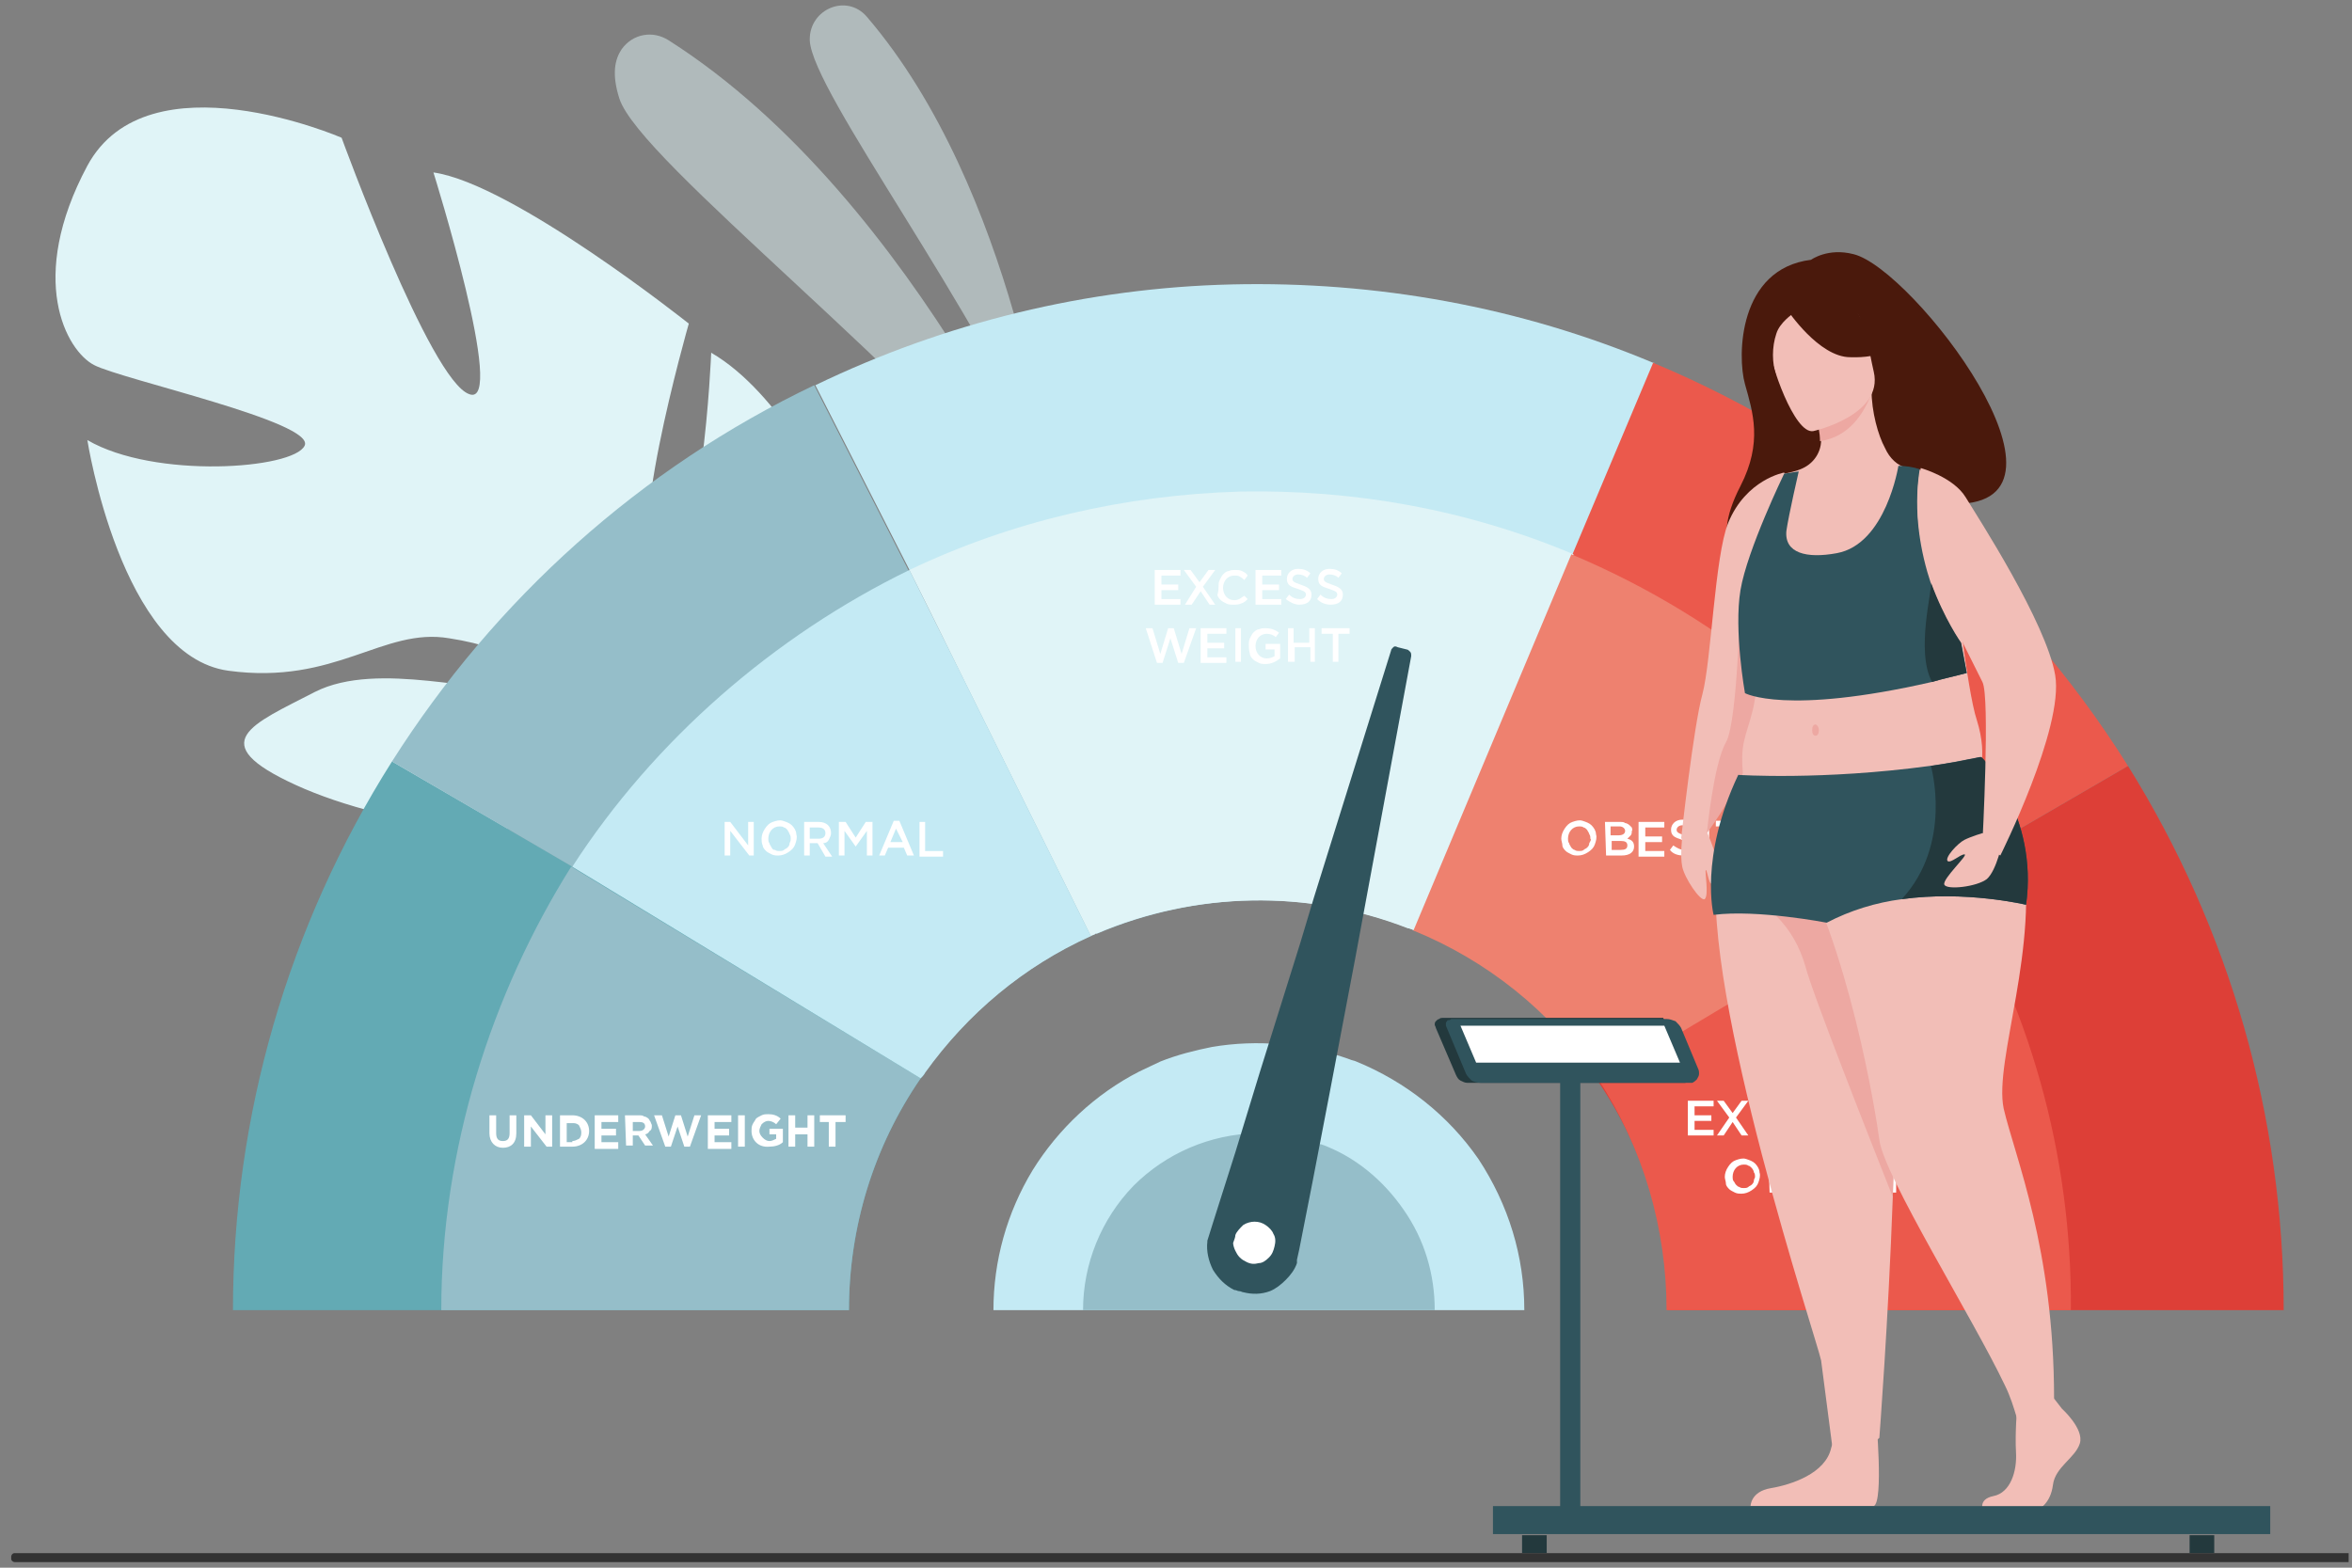 <?xml version="1.0" encoding="utf-8"?>
<!-- Generator: Adobe Illustrator 25.3.1, SVG Export Plug-In . SVG Version: 6.00 Build 0)  -->
<svg version="1.1" id="圖層_1" xmlns="http://www.w3.org/2000/svg" xmlns:xlink="http://www.w3.org/1999/xlink" x="0px" y="0px"
	 viewBox="0 0 210 140" style="enable-background:new 0 0 210 140;" xml:space="preserve">
<rect x="0" y="0" width="210" height="140" fill="#808080" stroke="none"/>
<style type="text/css">
	.st0{clip-path:url(#SVGID_2_);}
	.st1{opacity:0.5;fill:#E0F4F7;enable-background:new    ;}
	.st2{fill:#E0F4F7;}
	.st3{fill:#C4EAF4;}
	.st4{fill:#63AAB4;}
	.st5{fill:#95BEC9;}
	.st6{fill:#DD3F37;}
	.st7{fill:#EB594C;}
	.st8{fill:#EE816F;}
	.st9{fill:#30545D;}
	.st10{fill:#FFFFFF;}
	.st11{fill:#F2BEB7;}
	.st12{fill:#EDA8A2;}
	.st13{fill:#4A190C;}
	.st14{fill:#23393D;}
	.st15{fill:#333333;}
</style>
<g>
	<defs>
		<rect id="SVGID_1_" x="0.2" width="209.5" height="140"/>
	</defs>
	<clipPath id="SVGID_2_">
		<use xlink:href="#SVGID_1_"  style="overflow:visible;"/>
	</clipPath>
	<g class="st0">
		<path class="st1" d="M93.7,42.8c0,0-3.1-25.9-16.3-41.3c-1.8-2.1-5.1-0.7-5.1,2v0.1C72.5,8.2,87.4,27.7,93.7,42.8z"/>
		<path class="st1" d="M95.4,50.2c0,0-13.2-32.3-35.7-46.6c-1.4-0.9-3.2-0.6-4.2,0.8c-0.6,0.9-0.9,2.2-0.2,4.4
			C57.1,14.4,82.2,33.6,95.4,50.2z"/>
		<path class="st2" d="M63.5,31.5c0,0-0.8,19.8-4.5,19.4c-3.7-0.4,2.5-22,2.5-22S45.8,16.4,38.7,15.4c0,0,6.6,21.1,3.2,19.8
			C38.4,34,30.5,12.3,30.5,12.3S13.2,4.8,7.8,14.8C2.4,24.9,5.9,31.3,8.4,32.6c2.5,1.3,19.8,5.1,18.8,7.2c-1,2.1-13.4,3-19.4-0.5
			c0,0,3,19.3,12.6,20.6c9.6,1.3,13.8-3.9,19.7-2.9c5.9,0.9,9.8,3.5,6.5,4.3c-3.3,0.9-12.8-2.4-18.5,0.5c-5.6,2.9-10,4.5-1.7,8.3
			c8.3,3.8,24.2,6.3,28.9,0.4c0.2-0.3,0.4-0.5,0.6-0.7c-0.2,0.3-0.4,0.5-0.6,0.7c1.4,1.3,2.8,6.3,3.6,10.2c0.1,0.6,0.3,1.5,0.6,2.8
			c0.1,0.5,0.2,1,0.3,1.3c1.3,8.4-3.4,21.3-3.4,21.3l1.7,0.9c7.2-12.4,2.5-25.1,2.5-25.1c-2.7-9.8-0.7-17.4-0.7-17.4
			s18.9-5.5,14.1-20C74.1,44.4,69.7,35.1,63.5,31.5z"/>
		<path class="st3" d="M147.7,32.4l-7.2,17.1l-14.2,33.6c-0.2-0.1-0.3-0.1-0.5-0.2c-9-3.5-19-3.3-27.9,0.5l-2-4L81.2,50.9l-8.4-16.5
			c11.6-5.6,24.3-8.7,37.2-9c12.9-0.3,25.7,2,37.6,7L147.7,32.4z"/>
		<path class="st4" d="M82.6,95.8c-0.1,0.2-0.3,0.4-0.4,0.5c-4.2,6.1-6.4,13.3-6.4,20.7v0h-55c0-17.3,4.9-34.3,14.2-49l16,9.3
			L82.6,95.8z"/>
		<path class="st5" d="M97.8,83.4c-0.1,0.1-0.3,0.1-0.4,0.2l-0.1,0c-5.9,2.7-10.9,6.9-14.7,12.1L51.1,77.4L35,68
			c9.2-14.5,22.2-26.2,37.7-33.6l8.4,16.5l14.6,28.5L97.8,83.4z"/>
		<path class="st6" d="M148.9,117L148.9,117c0-7.3-2.1-14.4-6.2-20.4c-0.1-0.2-0.2-0.3-0.3-0.5L174,77.7l16-9.3
			c9.1,14.6,13.9,31.4,13.9,48.6H148.9z"/>
		<path class="st7" d="M190,68.4l-16,9.3l-31.5,18.4c-4-5.8-9.6-10.3-16.2-13c0,0-0.1,0-0.1,0l14.2-33.6l7.2-17.1
			C165.1,39.7,179.9,52.3,190,68.4z"/>
		<path class="st2" d="M126.3,83.1C126.2,83.1,126.2,83.1,126.3,83.1c-0.2-0.1-0.4-0.2-0.6-0.2c-9-3.5-19-3.3-27.9,0.5
			c-0.1,0.1-0.3,0.1-0.4,0.2L81.2,50.9c9.2-4.4,19.3-6.7,29.5-7c10.2-0.2,20.3,1.6,29.8,5.6L126.3,83.1z"/>
		<path class="st5" d="M82.2,96.3c-4.2,6.1-6.4,13.3-6.4,20.7H39.4c0-14.4,4.5-28.3,11.6-39.6L82.2,96.3z"/>
		<path class="st3" d="M97.4,83.6L97.4,83.6c-6,2.7-11,6.9-14.8,12.2c-0.1,0.2-0.3,0.4-0.4,0.5L51.1,77.4
			c7.3-11.3,18-20.6,30.1-26.5L97.4,83.6z"/>
		<path class="st7" d="M184.9,117h-36.1c0-7.3-2.1-14.5-6.1-20.6l31.2-18.6C181.2,89.6,185,103.1,184.9,117z"/>
		<path class="st8" d="M142.7,96.6c-0.1-0.2-0.2-0.3-0.3-0.5c-4-5.8-9.6-10.3-16.2-13l14.1-33.6c13.8,5.8,25.5,15.6,33.6,28.3
			C174.1,77.9,142.7,96.6,142.7,96.6z"/>
		<path class="st3" d="M136.1,117H88.7c0-4.4,1.2-8.7,3.5-12.5c2.3-3.7,5.6-6.8,9.5-8.8c0.6-0.3,1.3-0.6,1.9-0.9
			c1.5-0.6,3.1-1,4.6-1.3c4.1-0.7,8.4-0.3,12.3,1.1c0.2,0.1,0.4,0.1,0.6,0.2c4.4,1.8,8.2,4.8,10.9,8.7
			C134.7,107.6,136.1,112.2,136.1,117z"/>
		<path class="st5" d="M128.1,117H96.7c0-4.1,1.6-8.1,4.5-11.1c2.9-2.9,6.8-4.6,11-4.7h0.2c1.7,0,3.4,0.3,5,0.8
			c0.2,0.1,0.4,0.2,0.6,0.2c3,1.1,5.5,3.2,7.3,5.8C127.2,110.7,128.1,113.8,128.1,117z"/>
		<path class="st9" d="M113.4,115.3c-0.8,0.3-1.6,0.3-2.4,0.1c-0.1,0-0.2-0.1-0.4-0.1c-0.1,0-0.2-0.1-0.4-0.1
			c-0.8-0.4-1.4-1-1.9-1.8c-0.4-0.8-0.6-1.7-0.5-2.5c0,0,0-0.1,0-0.1l0.5-1.6l2-6.3l2.2-7.2l3.6-11.5l1.2-4l6.9-22.1
			c0-0.1,0.1-0.2,0.2-0.3c0.1-0.1,0.2-0.1,0.4,0l0.8,0.2c0.1,0,0.2,0.1,0.3,0.2c0.1,0.1,0.1,0.2,0.1,0.4L121,85.6l-2.3,12.1
			l-1.5,7.8l-1.2,6.1l-0.2,0.9l0,0.2c0,0,0,0.1,0,0.1c-0.2,0.6-0.6,1.1-1,1.5C114.4,114.7,113.9,115.1,113.4,115.3z"/>
		<path class="st10" d="M110.3,110.3c0.1-0.3,0.4-0.6,0.7-0.9c0.3-0.2,0.7-0.3,1-0.3c0.4,0,0.7,0.1,1,0.3c0.3,0.2,0.6,0.5,0.7,0.8
			c0.2,0.3,0.2,0.7,0.1,1.1c-0.1,0.4-0.2,0.7-0.5,1c-0.3,0.3-0.6,0.5-0.9,0.5c-0.4,0.1-0.7,0.1-1.1-0.1c-0.2-0.1-0.4-0.2-0.6-0.4
			c-0.2-0.2-0.3-0.4-0.4-0.6c-0.1-0.2-0.2-0.5-0.2-0.7C110.2,110.7,110.3,110.5,110.3,110.3z"/>
		<path class="st10" d="M64.7,73.4h0.5l1.6,2.1v-2.1h0.5v3h-0.4l-1.7-2.2v2.2h-0.5L64.7,73.4z"/>
		<path class="st10" d="M68,74.9c0-0.3,0.1-0.6,0.3-0.9s0.4-0.5,0.7-0.6c0.3-0.1,0.6-0.2,0.9-0.1c0.3,0.1,0.6,0.2,0.8,0.4
			c0.2,0.2,0.4,0.5,0.4,0.8c0.1,0.3,0,0.6-0.1,0.9c-0.1,0.3-0.3,0.5-0.6,0.7c-0.3,0.2-0.6,0.3-0.9,0.3c-0.2,0-0.4,0-0.6-0.1
			c-0.2-0.1-0.4-0.2-0.5-0.3c-0.1-0.1-0.3-0.3-0.3-0.5C68,75.3,68,75.1,68,74.9z M70.6,74.9c0-0.1,0-0.3-0.1-0.4
			c0-0.1-0.1-0.2-0.2-0.4c-0.1-0.1-0.2-0.2-0.3-0.2c-0.1-0.1-0.3-0.1-0.4-0.1c-0.6,0-1,0.5-1,1.1c0,0.1,0,0.3,0.1,0.4
			c0,0.1,0.1,0.2,0.2,0.4s0.2,0.2,0.3,0.2c0.1,0.1,0.3,0.1,0.4,0.1c0.1,0,0.3,0,0.4-0.1c0.1-0.1,0.2-0.1,0.3-0.2
			c0.1-0.1,0.2-0.2,0.2-0.4C70.6,75.1,70.6,75,70.6,74.9z"/>
		<path class="st10" d="M71.8,73.4h1.3c0.7,0,1.1,0.4,1.1,1c0,0.2-0.1,0.4-0.2,0.6c-0.1,0.2-0.3,0.3-0.5,0.3l0.8,1.2h-0.6L73,75.3
			h-0.7v1.1h-0.5L71.8,73.4z M73.1,74.9c0.4,0,0.6-0.2,0.6-0.5c0-0.3-0.2-0.5-0.6-0.5h-0.8v1H73.1z"/>
		<path class="st10" d="M74.9,73.4h0.6l0.9,1.4l0.9-1.4h0.6v3h-0.5v-2.2l-1,1.4h0l-1-1.4v2.2h-0.5L74.9,73.4z"/>
		<path class="st10" d="M79.8,73.3h0.5l1.3,3.1h-0.6l-0.3-0.7h-1.4L79,76.4h-0.5L79.8,73.3z M80.6,75.2L80,74l-0.5,1.2H80.6z"/>
		<path class="st10" d="M82.1,73.4h0.5v2.6h1.6v0.5h-2.1V73.4z"/>
		<path class="st10" d="M103.1,50.9h2.3v0.5h-1.7v0.8h1.5v0.5h-1.5v0.8h1.7v0.5h-2.3V50.9z"/>
		<path class="st10" d="M106.8,52.4l-1.1-1.5h0.6l0.8,1.1l0.8-1.1h0.6l-1.1,1.5l1.1,1.6H108l-0.8-1.2l-0.8,1.2h-0.6L106.8,52.4z"/>
		<path class="st10" d="M108.8,52.4c0-0.2,0-0.4,0.1-0.6c0.1-0.2,0.2-0.4,0.3-0.5c0.1-0.1,0.3-0.3,0.5-0.3c0.2-0.1,0.4-0.1,0.6-0.1
			c0.2,0,0.4,0,0.6,0.1c0.2,0.1,0.4,0.2,0.5,0.4l-0.3,0.4c-0.1-0.1-0.2-0.2-0.4-0.3c-0.1-0.1-0.3-0.1-0.5-0.1c-0.6,0-1,0.5-1,1.1
			c0,0.6,0.4,1.1,1,1.1c0.4,0,0.6-0.2,0.9-0.4l0.3,0.3c-0.2,0.2-0.3,0.3-0.6,0.4c-0.2,0.1-0.4,0.1-0.7,0.1c-0.2,0-0.4,0-0.6-0.1
			c-0.2-0.1-0.4-0.2-0.5-0.3c-0.1-0.1-0.3-0.3-0.3-0.5C108.8,52.8,108.8,52.6,108.8,52.4z"/>
		<path class="st10" d="M112.1,50.9h2.3v0.5h-1.7v0.8h1.5v0.5h-1.5v0.8h1.7v0.5h-2.3V50.9z"/>
		<path class="st10" d="M114.8,53.5l0.3-0.4c0.3,0.3,0.6,0.4,1,0.4c0.3,0,0.5-0.2,0.5-0.4c0-0.2-0.1-0.3-0.7-0.5
			c-0.6-0.2-1-0.3-1-0.9c0-0.5,0.4-0.9,1-0.9c0.4,0,0.8,0.1,1.1,0.4l-0.3,0.4c-0.2-0.2-0.5-0.3-0.8-0.3c-0.3,0-0.5,0.2-0.5,0.4
			c0,0.2,0.1,0.3,0.7,0.5c0.6,0.2,1,0.4,1,0.9c0,0.6-0.4,0.9-1.1,0.9C115.6,54,115.2,53.8,114.8,53.5z"/>
		<path class="st10" d="M117.6,53.5l0.3-0.4c0.3,0.3,0.6,0.4,1,0.4c0.3,0,0.5-0.2,0.5-0.4c0-0.2-0.1-0.3-0.7-0.5
			c-0.6-0.2-1-0.3-1-0.9c0-0.5,0.4-0.9,1-0.9c0.4,0,0.8,0.1,1.1,0.4l-0.3,0.4c-0.2-0.2-0.5-0.3-0.8-0.3c-0.3,0-0.5,0.2-0.5,0.4
			c0,0.2,0.1,0.3,0.7,0.5c0.6,0.2,1,0.4,1,0.9c0,0.6-0.4,0.9-1.1,0.9C118.3,54,117.9,53.8,117.6,53.5z"/>
		<path class="st10" d="M102.3,56.1h0.6l0.7,2.3l0.7-2.3h0.5l0.7,2.3l0.7-2.3h0.6l-1.1,3.1h-0.5l-0.7-2.2l-0.7,2.2h-0.5L102.3,56.1z
			"/>
		<path class="st10" d="M107.3,56.1h2.2v0.5h-1.7v0.8h1.5v0.5h-1.5v0.8h1.7v0.5h-2.3V56.1z"/>
		<path class="st10" d="M110.3,56.1h0.5v3h-0.5L110.3,56.1z"/>
		<path class="st10" d="M111.5,57.6c0-0.2,0-0.4,0.1-0.6c0.1-0.2,0.2-0.4,0.3-0.5c0.1-0.1,0.3-0.3,0.5-0.3c0.2-0.1,0.4-0.1,0.6-0.1
			c0.4,0,0.8,0.1,1.2,0.4l-0.3,0.4c-0.2-0.2-0.5-0.3-0.8-0.3c-0.6,0-1,0.5-1,1.1c0,0.6,0.4,1.1,1,1.1c0.3,0,0.5-0.1,0.7-0.2v-0.6
			H113v-0.5h1.3v1.3c-0.4,0.3-0.8,0.5-1.3,0.5c-0.2,0-0.4,0-0.6-0.1c-0.2-0.1-0.4-0.2-0.5-0.3s-0.3-0.3-0.3-0.5
			C111.5,58,111.5,57.8,111.5,57.6z"/>
		<path class="st10" d="M115,56.1h0.5v1.3h1.4v-1.3h0.5v3H117v-1.3h-1.4v1.3H115V56.1z"/>
		<path class="st10" d="M119,56.6h-1v-0.5h2.5v0.5h-1v2.5H119V56.6z"/>
		<path class="st10" d="M139.4,74.9c0-0.3,0.1-0.6,0.3-0.9c0.2-0.3,0.4-0.5,0.7-0.6c0.3-0.1,0.6-0.2,0.9-0.1
			c0.3,0.1,0.6,0.2,0.8,0.4c0.2,0.2,0.4,0.5,0.4,0.8c0.1,0.3,0,0.6-0.1,0.9c-0.1,0.3-0.3,0.5-0.6,0.7c-0.3,0.2-0.6,0.3-0.9,0.3
			c-0.2,0-0.4,0-0.6-0.1c-0.2-0.1-0.4-0.2-0.5-0.3c-0.1-0.1-0.3-0.3-0.3-0.5C139.5,75.3,139.4,75.1,139.4,74.9z M142,74.9
			c0-0.1,0-0.3-0.1-0.4c0-0.1-0.1-0.2-0.2-0.4c-0.1-0.1-0.2-0.2-0.3-0.2c-0.1-0.1-0.3-0.1-0.4-0.1c-0.6,0-1,0.5-1,1.1
			c0,0.1,0,0.3,0.1,0.4c0,0.1,0.1,0.2,0.2,0.4c0.1,0.1,0.2,0.2,0.3,0.2c0.1,0.1,0.3,0.1,0.4,0.1c0.1,0,0.3,0,0.4-0.1
			c0.1-0.1,0.2-0.1,0.3-0.2c0.1-0.1,0.2-0.2,0.2-0.4C142,75.1,142.1,75,142,74.9L142,74.9z"/>
		<path class="st10" d="M143.3,73.4h1.4c0.1,0,0.3,0,0.4,0.1c0.1,0,0.3,0.1,0.4,0.2c0.1,0.1,0.1,0.1,0.2,0.2c0,0.1,0.1,0.2,0,0.3
			c0,0.1,0,0.3-0.1,0.4s-0.2,0.2-0.3,0.3c0.4,0.1,0.6,0.3,0.6,0.7c0,0.5-0.4,0.8-1.1,0.8h-1.4L143.3,73.4z M144.5,74.6
			c0.3,0,0.6-0.1,0.6-0.4c0-0.2-0.2-0.4-0.5-0.4h-0.8v0.8H144.5z M144.7,75.9c0.4,0,0.6-0.1,0.6-0.4c0-0.3-0.2-0.4-0.6-0.4h-0.8v0.8
			H144.7z"/>
		<path class="st10" d="M146.4,73.4h2.2v0.5h-1.7v0.8h1.5v0.5h-1.5v0.8h1.7v0.5h-2.3V73.4z"/>
		<path class="st10" d="M149.1,75.9l0.3-0.4c0.3,0.2,0.6,0.4,1,0.4c0.3,0,0.5-0.2,0.5-0.4c0-0.2-0.1-0.3-0.7-0.5
			c-0.6-0.2-1-0.3-1-0.9c0-0.5,0.4-0.9,1-0.9c0.4,0,0.8,0.1,1.1,0.4l-0.3,0.4c-0.2-0.2-0.5-0.3-0.8-0.3c-0.3,0-0.5,0.2-0.5,0.4
			c0,0.2,0.1,0.3,0.7,0.5c0.6,0.2,1,0.4,1,0.9c0,0.6-0.4,0.9-1.1,0.9C149.9,76.4,149.4,76.3,149.1,75.9z"/>
		<path class="st10" d="M152.1,73.4h0.5v3h-0.5V73.4z"/>
		<path class="st10" d="M154.2,73.8h-1v-0.5h2.5v0.5h-1v2.5h-0.5V73.8z"/>
		<path class="st10" d="M157.1,75.2l-1.2-1.8h0.6l0.9,1.3l0.9-1.3h0.6l-1.2,1.8v1.2h-0.5L157.1,75.2z"/>
		<path class="st10" d="M150.7,98.3h2.3v0.5h-1.7v0.8h1.5v0.5h-1.5v0.8h1.7v0.5h-2.3V98.3z"/>
		<path class="st10" d="M154.4,99.8l-1.1-1.5h0.6l0.8,1.1l0.8-1.1h0.6l-1.1,1.5l1.1,1.6h-0.6l-0.8-1.2l-0.8,1.2h-0.6L154.4,99.8z"/>
		<path class="st10" d="M157.5,98.8h-1v-0.5h2.5v0.5h-1v2.5h-0.5L157.5,98.8z"/>
		<path class="st10" d="M159.5,98.3h1.4c0.7,0,1.1,0.4,1.1,1c0,0.2-0.1,0.4-0.2,0.6c-0.1,0.2-0.3,0.3-0.5,0.3l0.8,1.2h-0.6l-0.8-1.1
			h-0.7v1.1h-0.5L159.5,98.3z M160.9,99.8c0.4,0,0.6-0.2,0.6-0.5c0-0.3-0.2-0.5-0.6-0.5h-0.8v1H160.9z"/>
		<path class="st10" d="M162.7,98.3h2.2v0.5h-1.7v0.8h1.5v0.5h-1.5v0.8h1.7v0.5h-2.3L162.7,98.3z"/>
		<path class="st10" d="M165.6,98.3h0.6l0.9,1.4l0.9-1.4h0.6v3H168v-2.2l-1,1.4h0l-0.9-1.4v2.2h-0.5L165.6,98.3z"/>
		<path class="st10" d="M169.4,98.3h2.2v0.5h-1.7v0.8h1.5v0.5h-1.5v0.8h1.7v0.5h-2.3L169.4,98.3z"/>
		<path class="st10" d="M172.3,98.3h0.5v2.6h1.6v0.5h-2.1V98.3z"/>
		<path class="st10" d="M175.3,100.2l-1.2-1.8h0.6l0.8,1.3l0.9-1.3h0.6l-1.2,1.8v1.2h-0.5V100.2z"/>
		<path class="st10" d="M154,105.1c0-0.3,0.1-0.6,0.3-0.9c0.2-0.3,0.4-0.5,0.7-0.6s0.6-0.2,0.9-0.1c0.3,0.1,0.6,0.2,0.8,0.4
			c0.2,0.2,0.4,0.5,0.4,0.8c0.1,0.3,0,0.6-0.1,0.9c-0.1,0.3-0.3,0.5-0.6,0.7c-0.3,0.2-0.6,0.3-0.9,0.3c-0.2,0-0.4,0-0.6-0.1
			c-0.2-0.1-0.4-0.2-0.5-0.3c-0.1-0.1-0.3-0.3-0.3-0.5C154.1,105.5,154,105.3,154,105.1z M156.7,105.1c0-0.1,0-0.3-0.1-0.4
			c0-0.1-0.1-0.3-0.2-0.4c-0.1-0.1-0.2-0.2-0.3-0.2c-0.1-0.1-0.3-0.1-0.4-0.1c-0.6,0-1,0.5-1,1.1c0,0.1,0,0.3,0.1,0.4
			c0.1,0.1,0.1,0.2,0.2,0.3c0.1,0.1,0.2,0.2,0.3,0.2c0.1,0.1,0.3,0.1,0.4,0.1c0.1,0,0.3,0,0.4-0.1c0.1-0.1,0.2-0.1,0.3-0.2
			c0.1-0.1,0.2-0.2,0.2-0.4C156.6,105.3,156.7,105.2,156.7,105.1z"/>
		<path class="st10" d="M157.9,103.5h1.4c0.1,0,0.3,0,0.4,0.1c0.1,0,0.3,0.1,0.4,0.2c0.1,0.1,0.1,0.1,0.2,0.2c0,0.1,0.1,0.2,0,0.3
			c0,0.1,0,0.3-0.1,0.4c-0.1,0.1-0.2,0.2-0.3,0.3c0.4,0.1,0.6,0.3,0.6,0.7c0,0.5-0.4,0.8-1.1,0.8h-1.4L157.9,103.5z M159.1,104.8
			c0.3,0,0.6-0.1,0.6-0.4c0-0.2-0.2-0.4-0.5-0.4h-0.8v0.8H159.1z M159.3,106.1c0.4,0,0.6-0.1,0.6-0.4c0-0.3-0.2-0.4-0.6-0.4h-0.8
			v0.8H159.3z"/>
		<path class="st10" d="M161,103.5h2.3v0.5h-1.7v0.8h1.5v0.5h-1.5v0.8h1.7v0.5H161L161,103.5z"/>
		<path class="st10" d="M163.7,106.1l0.3-0.4c0.3,0.2,0.6,0.4,1,0.4c0.3,0,0.5-0.2,0.5-0.4c0-0.2-0.1-0.3-0.7-0.5
			c-0.6-0.2-1-0.3-1-0.9c0-0.5,0.4-0.9,1-0.9c0.4,0,0.8,0.1,1.1,0.4l-0.3,0.4c-0.2-0.2-0.5-0.3-0.8-0.3c-0.3,0-0.5,0.2-0.5,0.4
			c0,0.2,0.1,0.3,0.7,0.5c0.6,0.2,1,0.4,1,0.9c0,0.6-0.4,0.9-1.1,0.9C164.5,106.6,164,106.5,163.7,106.1z"/>
		<path class="st10" d="M166.7,103.5h0.5v3h-0.5L166.7,103.5z"/>
		<path class="st10" d="M168.8,104h-1v-0.5h2.5v0.5h-1v2.5h-0.5V104z"/>
		<path class="st10" d="M171.8,105.4l-1.2-1.8h0.6l0.8,1.3l0.9-1.3h0.6l-1.2,1.8v1.2h-0.5V105.4z"/>
		<path class="st11" d="M167.5,126.5c0,0,0.7,7.6-0.2,8l-11,0c0,0,0-1.3,1.8-1.6c1.8-0.3,4.9-1.3,5.4-3.6
			C164.1,127,167.5,126.5,167.5,126.5z"/>
		<path class="st11" d="M169,106.9c-0.4,11.1-1.2,21.5-1.2,21.5s-0.5,0.6-2.2,1c-0.7,0.2-1.4,0.2-2-0.2c0,0-0.8-6.2-1-7.7
			c-0.3-1.6-10.7-32.7-9.3-44.2c0.9-8.1,5.3-13.3,5.3-13.3h8.6c0,0,0,6,0.7,14c0.2,2.3,0.5,4.7,0.8,7.2
			C169.3,90.2,169.3,98.7,169,106.9z"/>
		<path class="st12" d="M169,106.9c-1.9-4.8-7.2-18.2-7.8-20.6c-0.5-1.7-1.3-3.2-2.6-4.5l9.3-3.7c0.2,2.3,0.5,4.7,0.8,7.2
			C169.3,90.2,169.3,98.7,169,106.9z"/>
		<path class="st13" d="M165.5,22.7c-2.3-0.6-3.8,0.5-3.8,0.5c-6.5,0.8-6.6,8.6-5.9,11.1s1.6,5.2-0.4,9.1
			c-5.9,11.4,11.3,7.8,11.3,7.8c-1.7-7.6,8.1-7,7.9-6.2C186.9,45,170.8,24,165.5,22.7z"/>
		<path class="st11" d="M152.2,73.8c0,0,1.1,2.5,1.1,3.2c0,0.7-0.3,1.8-0.5,1.9c-0.2,0.1-0.4-1.3-0.5-1.2c-0.1,0.1,0.3,2.3-0.1,2.6
			c-0.4,0.2-1.8-1.9-2-2.9c-0.2-1,0-2.6,0-2.6L152.2,73.8z"/>
		<path class="st11" d="M163.4,51.5c0,0-1.6,1.8-3.1,4.8c-0.7,1.4-1.2,2.8-1.6,4.3c-1,3.9-4.9,11.3-6.3,13.8
			c-0.3,0.5-0.5,0.8-0.5,0.8l-1.8-0.3c0,0,1.1-10,1.9-12.9c0.8-3,1.1-12.3,2.3-15.3c1.6-3.9,5-4.5,5-4.5L163.4,51.5z"/>
		<path class="st12" d="M160.3,56.3c-0.7,1.4-1.2,2.8-1.6,4.3c-1,3.9-2.9,9.2-6.3,13.8c0,0,0.6-6.2,1.7-8.1
			c1.1-1.9,1.3-13.9,1.3-13.9L160.3,56.3z"/>
		<path class="st11" d="M184.1,125.8c0,0,2,1.8,1.6,3.1c-0.4,1.3-2.2,2.1-2.4,3.7c-0.2,1.6-1.2,2.4-2.1,2.4h-4.1
			c0,0-0.6-1.1,0.9-1.4c1.5-0.3,2.1-2.2,2-3.9c-0.1-1.7,0.1-4,0.1-4l3.3-0.8L184.1,125.8z"/>
		<path class="st11" d="M172,63.9c0,0,6.9,3.1,8.5,11.5c1.7,9.1-2.5,19.3-1.6,23.6c1,4.3,4.5,12.5,4.5,25.9c0,0-0.4,0.8-1.5,1.2
			c-0.4,0.1-1.4,0.5-1.8,0.6c-0.3-1-0.6-2-1.1-3c-2.8-5.9-10.8-18.7-11.2-21.9c-0.3-2.3-2.7-17.4-7.9-26.3
			c-1.3-2.1,0.8-10.6,0.8-10.6L172,63.9z"/>
		<path class="st11" d="M175.4,72c-2.3-5.1-3.7-6.6-3.4-8.1c0.2-1.2-0.6-21.9-0.6-21.9c-0.3-0.1-0.8-0.2-1.1-0.2
			c-0.9-0.2-1.6-0.9-2-1.8c-0.6-1.1-1.2-3.2-1.2-5.2l-2.2,0.1l-3.1,1c0,0,0.8,1.9,0.8,3.4v0c0,0.6-0.2,1.2-0.6,1.7
			c-0.4,0.5-0.9,0.8-1.5,1c-0.6,0.2-1.2,0.3-1.2,0.3s-1.8,5.1-2.1,10.4c-0.3,5.3,3.3,7.6,0,18.1C153.8,81.6,176.6,74.9,175.4,72z"/>
		<path class="st12" d="M161.8,36.4c0,0,0.7,1.5,0.7,3c2.7-0.4,3.9-2.6,4.5-4L161.8,36.4z"/>
		<path class="st11" d="M174.5,51.1c0,0,1.1,10.5,2,13.2c1.1,3.5,0,5.3,0,5.3l-11,2.7l-9.6-1.4c0,0-0.5-2.2-0.3-4
			c0.2-1.8,1.2-3.3,1.2-6c0-5.1-2.6-5.9-1.7-10.2c1-4.6,4.2-8.4,4.2-8.4s5.2,5.1,12.1-0.4L174.5,51.1z"/>
		<path class="st11" d="M161.9,38.5c0,0,6.3-1.4,5.4-5.3c-0.9-3.9-0.7-6.8-4.8-6c-4.1,0.7-4.5,2.4-4.5,3.8
			C158,32.3,160.2,38.8,161.9,38.5z"/>
		<path class="st13" d="M159.6,27.7c0,0,2.8,4.2,5.6,4.2C168,32,169,31,169,31c-1.6-0.8-2.8-2.2-3.5-3.8
			C165.5,27.2,160.4,25.2,159.6,27.7z"/>
		<path class="st13" d="M160.1,28c0,0-1.2,0.8-1.5,1.8c-0.4,1.2-0.4,2.6,0,3.8c0,0-2-2.8-1-4.9C158.7,26.5,160.1,28,160.1,28z"/>
		<path class="st9" d="M180.9,80.8c0,0-5.4-1.3-11.1-0.5c-2.3,0.3-4.6,1-6.7,2.1c0,0-6.2-1.2-10.1-0.7c0,0-1.3-5.1,2.2-12.5
			c0,0,7.5,0.5,17.1-0.8c1.5-0.2,3-0.5,4.5-0.8C177,67.6,182,72.9,180.9,80.8z"/>
		<path class="st9" d="M175.6,60.1c-1.1,0.3-2.1,0.5-3.1,0.8c-13.1,3-16.7,1-16.7,1s-1-5.6-0.4-9.2c0.6-3.6,3.9-10.4,3.9-10.4
			l1.3-0.2c0,0-0.9,3.9-1.1,5.3c-0.2,2,1.8,2.5,4.5,2c4.4-0.8,5.5-7.8,5.5-7.8c0.6,0,1.3,0.1,1.9,0.3c-0.6,3.9,0.1,7.5,1,10.2
			c1.2,3.3,2.7,5.4,2.7,5.4L175.6,60.1z"/>
		<path class="st14" d="M180.9,80.8c0,0-5.4-1.3-11.1-0.5c4.6-5,2.6-11.9,2.6-11.9c1.5-0.2,3-0.5,4.5-0.8
			C177,67.6,182,72.9,180.9,80.8z"/>
		<path class="st12" d="M162.4,65.2c0,0.3-0.1,0.5-0.3,0.5c-0.2,0-0.3-0.2-0.3-0.5c0-0.3,0.1-0.5,0.3-0.5
			C162.2,64.7,162.4,64.9,162.4,65.2z"/>
		<path class="st11" d="M171.5,41.8c0,0,2.9,0.8,4,2.6c1.1,1.8,7.2,11.2,8,15.9c0.8,4.7-4.9,16.1-4.9,16.1l-1.6-1.1
			c0,0,0.7-13.1,0-14.4c-0.8-1.6-1.7-3.4-1.7-3.4s-3.5-7.9-3.6-8.3C170.7,44.8,171.5,41.8,171.5,41.8z"/>
		<path class="st11" d="M177,74.4c0,0-1,0.3-1.6,0.6c-0.6,0.3-1.8,1.6-1.5,1.9c0.3,0.2,1.1-0.6,1.5-0.6s-2,2.2-1.8,2.7
			c0.2,0.5,2.9,0.2,3.8-0.5c0.9-0.8,1.4-3.4,1.4-3.4L177,74.4z"/>
		<path class="st14" d="M175.6,60.1c-1.1,0.3-2.1,0.5-3.1,0.8c-1.5-2.8,0.1-8.4-0.1-8.9c1.2,3.3,2.7,5.4,2.7,5.4L175.6,60.1z"/>
		<path class="st9" d="M202.7,134.5h-69.4v2.5h69.4V134.5z"/>
		<path class="st14" d="M138.1,137.1h-2.2v1.6h2.2V137.1z"/>
		<path class="st14" d="M197.7,137.1h-2.2v1.6h2.2V137.1z"/>
		<path class="st14" d="M150.4,96.7H131c-0.2,0-0.4-0.1-0.6-0.2c-0.2-0.1-0.3-0.3-0.4-0.5l-1.8-4.2c0-0.1-0.1-0.2-0.1-0.3
			c0-0.1,0-0.2,0.1-0.3c0.1-0.1,0.2-0.2,0.3-0.2c0.1-0.1,0.2-0.1,0.3-0.1h19.7l2.2,5.1c0,0.1,0,0.2,0,0.2c0,0.1,0,0.2-0.1,0.2
			c0,0.1-0.1,0.1-0.2,0.2C150.6,96.7,150.5,96.7,150.4,96.7z"/>
		<path class="st9" d="M150.6,96.7h-18.4c-0.3,0-0.6-0.1-0.8-0.2c-0.2-0.2-0.4-0.4-0.5-0.6l-1.8-4.3c0-0.1,0-0.1,0-0.2
			c0-0.1,0-0.1,0.1-0.2c0-0.1,0.1-0.1,0.2-0.1c0.1,0,0.1-0.1,0.2-0.1h19.2c0.3,0,0.5,0.1,0.8,0.2c0.2,0.2,0.4,0.4,0.5,0.6l1.5,3.6
			c0.1,0.2,0.1,0.3,0.1,0.5c0,0.2-0.1,0.3-0.2,0.5c-0.1,0.1-0.2,0.2-0.4,0.3C150.9,96.7,150.7,96.7,150.6,96.7z"/>
		<path class="st10" d="M150,94.9h-18.2l-1.4-3.3h18.2L150,94.9z"/>
		<path class="st9" d="M141.1,95.7h-1.8v39.2h1.8V95.7z"/>
		<path class="st10" d="M43.7,101.2v-1.6h0.6v1.6c0,0.5,0.2,0.7,0.6,0.7s0.6-0.2,0.6-0.7v-1.6h0.6v1.6c0,0.9-0.5,1.3-1.2,1.3
			C44.2,102.5,43.7,102,43.7,101.2z"/>
		<path class="st10" d="M46.8,99.6h0.6l1.3,1.7v-1.7h0.6v2.8h-0.5l-1.4-1.8v1.8h-0.6V99.6z"/>
		<path class="st10" d="M50,99.6h1.1c0.9,0,1.5,0.6,1.5,1.4c0,0.8-0.6,1.4-1.5,1.4H50V99.6z M51.1,101.9c0.2,0,0.4-0.1,0.6-0.2
			c0.2-0.2,0.2-0.4,0.2-0.6c0-0.2-0.1-0.4-0.2-0.6c-0.2-0.2-0.4-0.2-0.6-0.2h-0.5v1.7H51.1z"/>
		<path class="st10" d="M53.1,99.6h2.1v0.6h-1.5v0.6h1.3v0.6h-1.3v0.6h1.5v0.6h-2.1V99.6z"/>
		<path class="st10" d="M55.8,99.6h1.3c0.1,0,0.3,0,0.4,0.1c0.1,0,0.3,0.1,0.4,0.2c0.1,0.1,0.1,0.2,0.2,0.3c0,0.1,0.1,0.2,0.1,0.3
			c0,0.2,0,0.4-0.2,0.5c-0.1,0.2-0.3,0.3-0.4,0.3l0.7,1h-0.7l-0.6-0.9h-0.5v0.9h-0.6L55.8,99.6z M57.1,101c0.3,0,0.5-0.2,0.5-0.4
			c0-0.3-0.2-0.4-0.5-0.4h-0.6v0.8H57.1z"/>
		<path class="st10" d="M58.4,99.6h0.7l0.6,1.9l0.6-1.9h0.5l0.6,1.9l0.6-1.9h0.6l-1,2.8h-0.5l-0.6-1.8l-0.6,1.8h-0.5L58.4,99.6z"/>
		<path class="st10" d="M63.2,99.6h2.1v0.6h-1.5v0.6h1.3v0.6h-1.3v0.6h1.5v0.6h-2.1V99.6z"/>
		<path class="st10" d="M65.9,99.6h0.6v2.8h-0.6V99.6z"/>
		<path class="st10" d="M67.1,101c0-0.2,0-0.4,0.1-0.6c0.1-0.2,0.2-0.3,0.3-0.5c0.1-0.1,0.3-0.2,0.5-0.3c0.2-0.1,0.4-0.1,0.6-0.1
			c0.4,0,0.8,0.1,1.1,0.4l-0.4,0.5c-0.2-0.2-0.5-0.3-0.7-0.3c-0.2,0-0.4,0.1-0.6,0.3c-0.1,0.2-0.2,0.4-0.2,0.6
			c0,0.2,0.1,0.4,0.3,0.6c0.2,0.2,0.4,0.3,0.6,0.3c0.2,0,0.4-0.1,0.6-0.2v-0.4h-0.6v-0.5h1.2v1.2c-0.3,0.3-0.8,0.4-1.2,0.4
			C67.7,102.5,67.1,101.8,67.1,101z"/>
		<path class="st10" d="M70.4,99.6H71v1.1h1.1v-1.1h0.6v2.8h-0.6v-1.1H71v1.1h-0.6V99.6z"/>
		<path class="st10" d="M74.1,100.2h-0.9v-0.6h2.3v0.6h-0.9v2.2h-0.6V100.2z"/>
		<path class="st15" d="M214.7,138.7H1.3c-0.2,0-0.3,0.2-0.3,0.3v0.2c0,0.2,0.2,0.3,0.3,0.3h213.3c0.2,0,0.3-0.2,0.3-0.3V139
			C215,138.8,214.8,138.7,214.7,138.7z"/>
	</g>
</g>
</svg>

